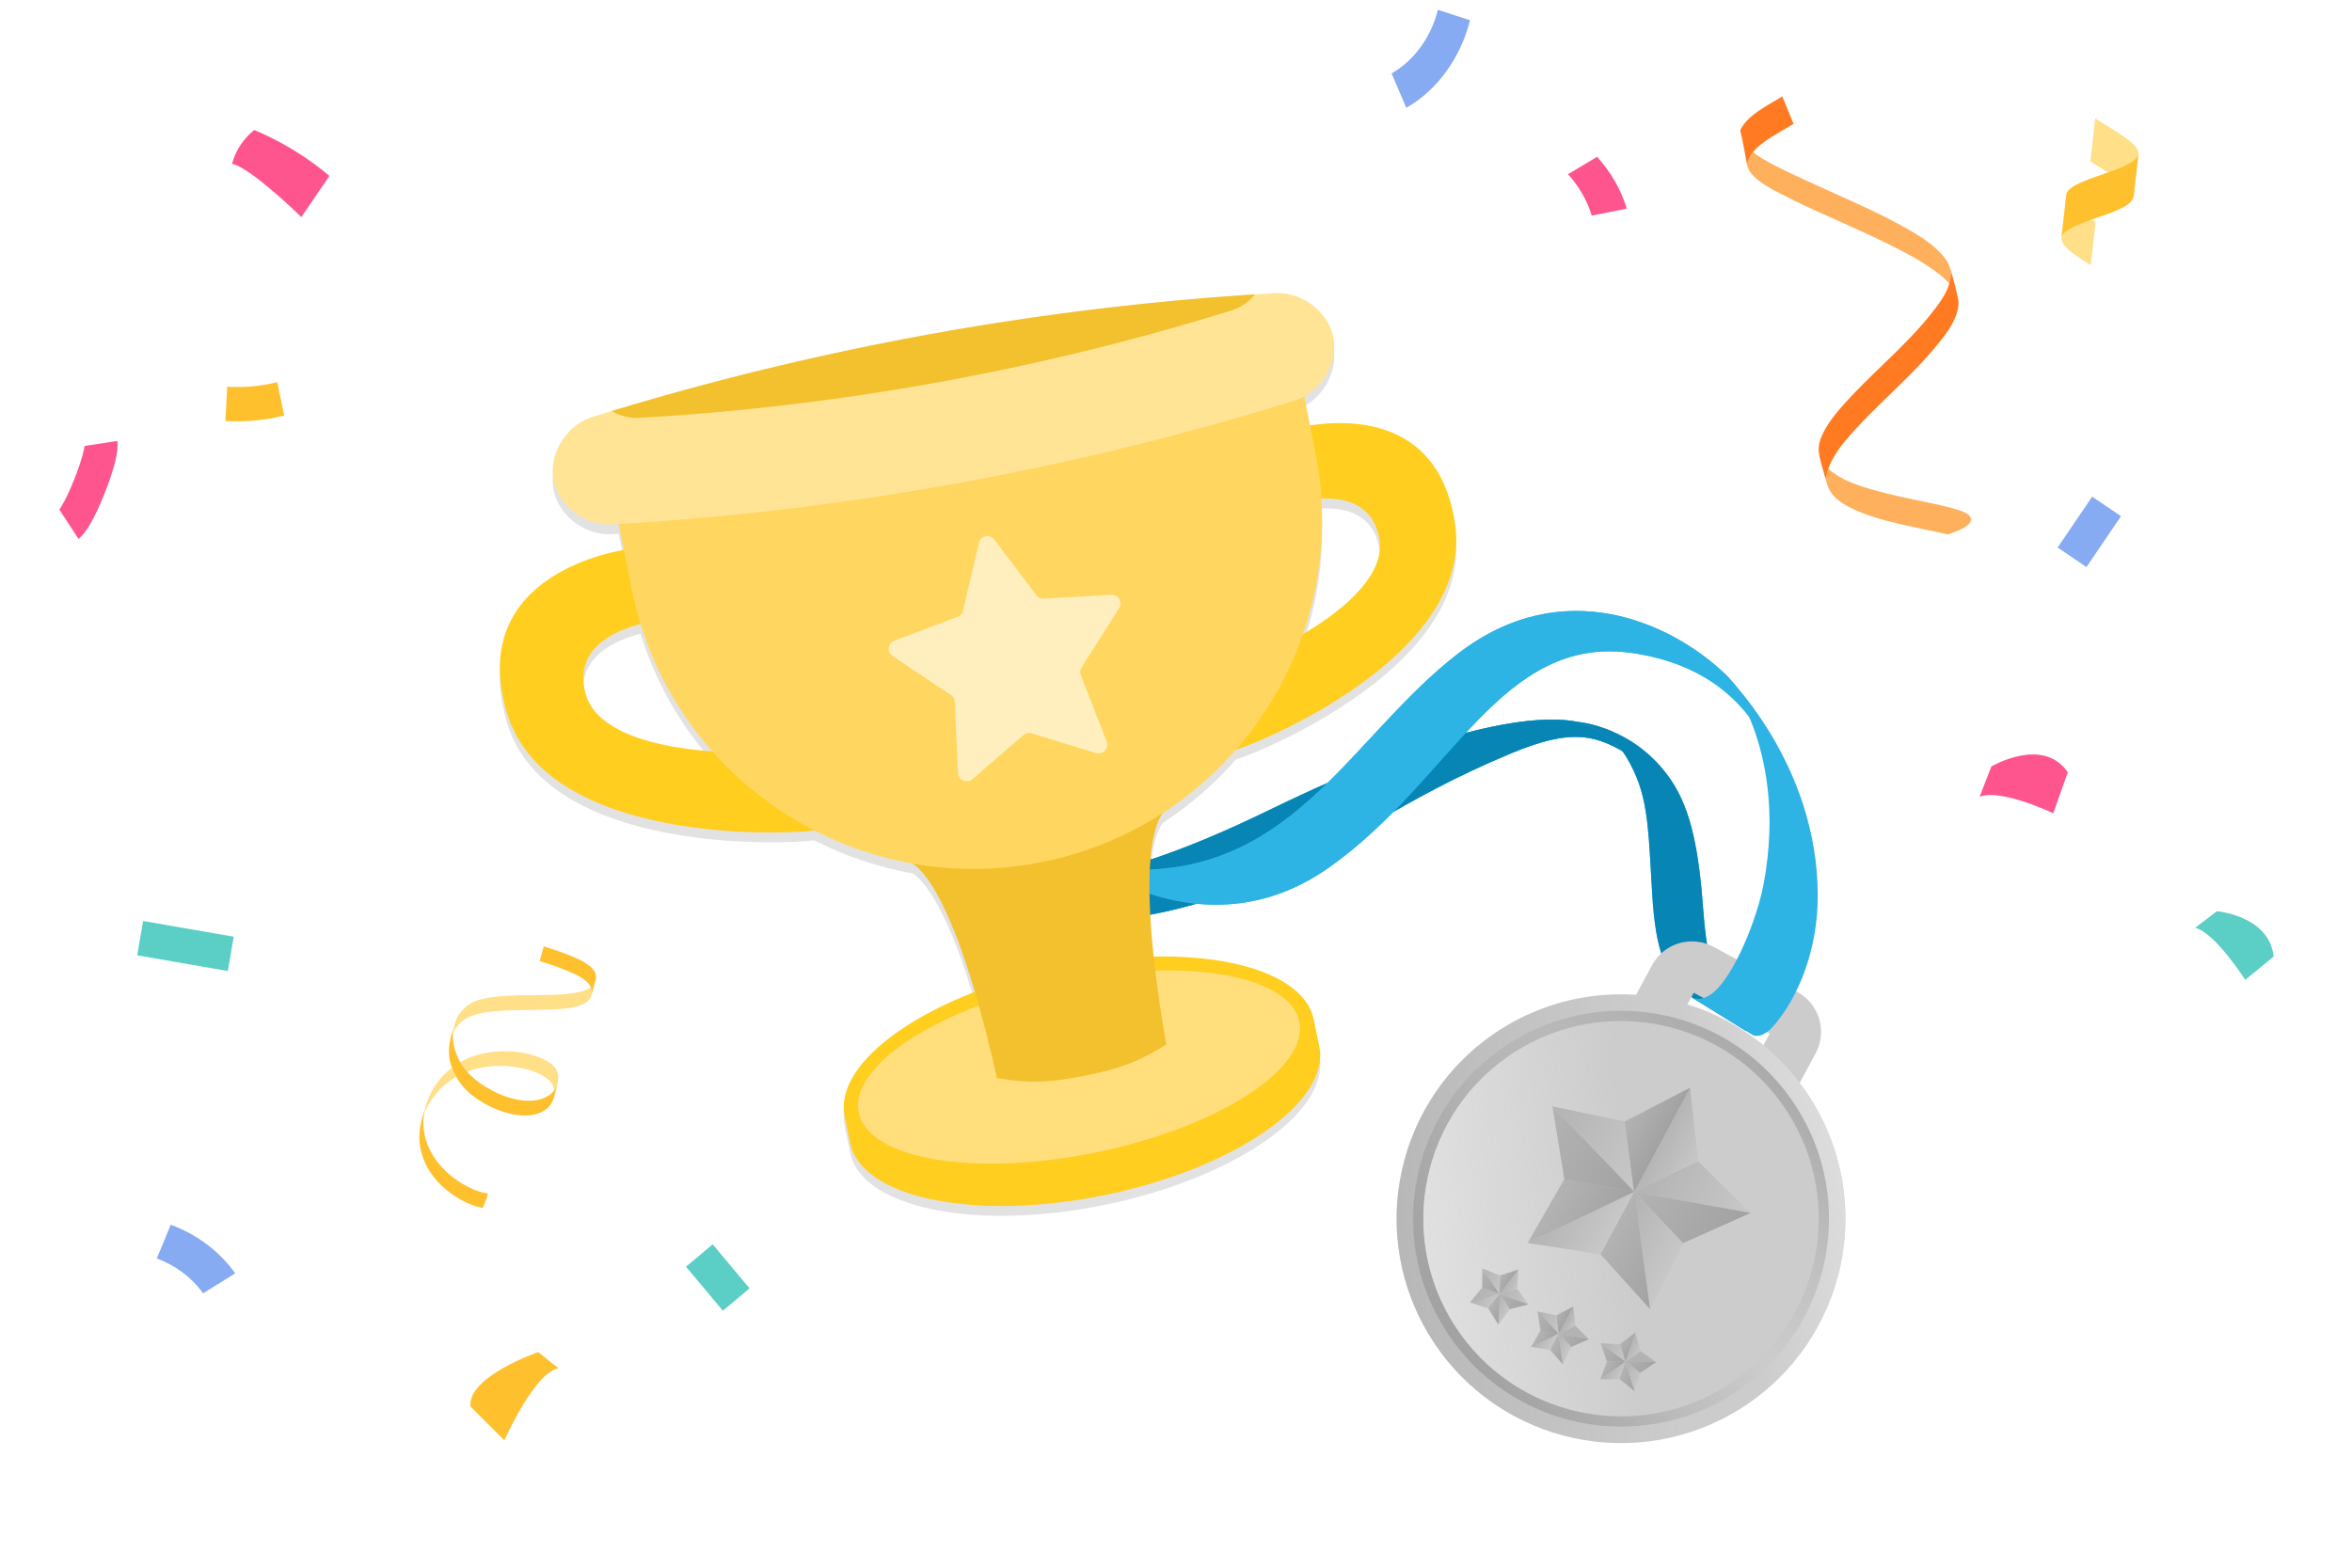 <svg width="240" height="160" viewBox="0 0 240 160" fill="none" xmlns="http://www.w3.org/2000/svg">
    <path d="M99.817 53.119c.802.495-.52-.204-2.927-.955-1.737-.543-2.984-.464-3.997-.283-3.638.652-11.216 6.483-10.125 15.427.75 6.151 5.566 13.935 9.503 17.697 2.67 2.552 5.283 4.014 8.604 5.168 8.217 2.856 6.41 3.135-.994-.672-5.785-2.977-13.97-17.18-11.002-27.248 3.586-12.156 9.48-10.033 10.935-9.133l.003-.001z" fill="#2EB3E5"/>
    <path d="M99.817 53.119c.802.495-.52-.204-2.927-.955-1.737-.543-2.984-.464-3.997-.283-3.638.652-11.216 6.483-10.125 15.427.75 6.151 5.566 13.935 9.503 17.697 2.67 2.552 5.283 4.014 8.604 5.168 8.217 2.856 6.41 3.135-.994-.672-5.785-2.977-13.97-17.18-11.002-27.248 3.586-12.156 9.48-10.033 10.935-9.133l.003-.001z" fill="#2EB3E5"/>
    <path d="M161.005 73.682c-4.742-.985-14.935.916-31.236 8.872-18.746 9.151-24.808 7.582-31.127 5.923-3.539-.929-6.365-3.475-6.365-3.475s5.988 5.175 9.229 6.64c3.242 1.465 10.298 5.201 27.721-1.915 8.146-3.327 13.488-8.067 24.964-12.841 6.098-2.54 8.768-2.07 12.633.599 2.136 1.475 2.095.94-.227-1.208-1.741-1.613-4.528-2.377-5.59-2.6l-.002.005z" fill="#2EB3E5"/>
    <path d="M161.005 73.682c-4.742-.985-14.935.916-31.236 8.872-18.746 9.151-24.808 7.582-31.127 5.923-3.539-.929-6.365-3.475-6.365-3.475s5.988 5.175 9.229 6.64c3.242 1.465 10.298 5.201 27.721-1.915 8.146-3.327 13.488-8.067 24.964-12.841 6.098-2.54 8.768-2.07 12.633.599 2.136 1.475 2.095.94-.227-1.208-1.741-1.613-4.528-2.377-5.59-2.6l-.002.005z" fill="#2EB3E5"/>
    <path d="M161.005 73.682c-4.742-.985-14.935.916-31.236 8.872-18.746 9.151-24.808 7.582-31.127 5.923-3.539-.929-6.365-3.475-6.365-3.475s5.988 5.175 9.229 6.64c3.242 1.465 10.298 5.201 27.721-1.915 8.146-3.327 13.488-8.067 24.964-12.841 6.098-2.54 8.768-2.07 12.633.599 2.136 1.475 2.095.94-.227-1.208-1.741-1.613-4.528-2.377-5.59-2.6l-.002.005z" fill="#0785B5"/>
    <path d="m172.663 101.814 5.432 3.36s.404-.045.022-.453c-2.287-2.421-3.782-4.633-4.301-11.685-.439-5.96-1.16-10.319-3.367-13.516-3.737-5.418-9.442-5.842-9.442-5.842s3.421.987 4.978 3.633c2.17 3.683 2.178 6.554 2.596 13.753.38 6.563 1.477 8.193 3.62 10.326.23.227.465.422.465.422l-.003.002z" fill="#2EB3E5"/>
    <path d="m172.663 101.814 5.432 3.36s.404-.045.022-.453c-2.287-2.421-3.782-4.633-4.301-11.685-.439-5.96-1.16-10.319-3.367-13.516-3.737-5.418-9.442-5.842-9.442-5.842s3.421.987 4.978 3.633c2.17 3.683 2.178 6.554 2.596 13.753.38 6.563 1.477 8.193 3.62 10.326.23.227.465.422.465.422l-.003.002z" fill="#0785B5"/>
    <path d="M115.281 89.66s-4.153-1.267-8.472-4.604c-8.602-6.644-1.1-20.5-4.386-27.432-3.313-6.99-9.606-5.732-9.606-5.732s5.595-1.142 9.972 2.052c2.375 1.732 6.479 5.319 6.162 13.48-.286 7.353-2.939 15.412 6.352 21.777 2.921 2-.023.457-.023.457l.001.003z" fill="#2EB3E5"/>
    <path d="m166.923 106.934 3.889-7.221a2.088 2.088 0 0 1 2.82-.846l8.556 4.609a2.088 2.088 0 0 1 .846 2.819l-3.89 7.221" stroke="#CCC" stroke-width="5.079" stroke-miterlimit="10"/>
    <path d="M177.843 143.615c10.622-6.865 13.668-21.041 6.803-31.664-6.865-10.622-21.042-13.668-31.664-6.802-10.623 6.865-13.668 21.041-6.803 31.663 6.865 10.623 21.041 13.669 31.664 6.803z" fill="#CCC"/>
    <path d="M177.843 143.615c10.622-6.865 13.668-21.041 6.803-31.664-6.865-10.622-21.042-13.668-31.664-6.802-10.623 6.865-13.668 21.041-6.803 31.663 6.865 10.623 21.041 13.669 31.664 6.803z" fill="url(#xvnx85zyda)"/>
    <path d="M177.843 143.615c10.622-6.865 13.668-21.041 6.803-31.664-6.865-10.622-21.042-13.668-31.664-6.802-10.623 6.865-13.668 21.041-6.803 31.663 6.865 10.623 21.041 13.669 31.664 6.803z" fill="url(#nxh8ldm3ab)"/>
    <path d="M176.929 142.202c9.842-6.361 12.664-19.495 6.304-29.337-6.361-9.842-19.496-12.664-29.338-6.303-9.842 6.36-12.664 19.495-6.303 29.337 6.361 9.842 19.496 12.664 29.337 6.303z" fill="url(#lzqc6llvbc)"/>
    <path d="M176.929 142.202c9.842-6.361 12.664-19.495 6.304-29.337-6.361-9.842-19.496-12.664-29.338-6.303-9.842 6.36-12.664 19.495-6.303 29.337 6.361 9.842 19.496 12.664 29.337 6.303z" fill="url(#o3oaih3vpd)"/>
    <path d="M176.362 141.324c9.356-6.048 12.039-18.535 5.992-27.891-6.047-9.357-18.534-12.04-27.891-5.993-9.356 6.047-12.039 18.535-5.992 27.891 6.047 9.357 18.534 12.04 27.891 5.993z" fill="#CCC"/>
    <path d="M176.362 141.324c9.356-6.048 12.039-18.535 5.992-27.891-6.047-9.357-18.534-12.04-27.891-5.993-9.356 6.047-12.039 18.535-5.992 27.891 6.047 9.357 18.534 12.04 27.891 5.993z" fill="url(#fvnaukl5ye)"/>
    <path d="m165.299 137.188 1.559-1.176-1.003 2.96-.556-1.784zM167.394 137.893l-.536-1.881-1.003 2.96 1.539-1.079zM163.979 138.957l-.633-1.852 2.509 1.867-1.876-.015z" fill="#B3B3B3"/>
    <path d="m165.299 137.188-1.953-.083 2.509 1.867-.556-1.784zM165.258 140.753l-1.957.029 2.554-1.81-.597 1.781z" fill="#B3B3B3"/>
    <path d="m163.979 138.957-.678 1.825 2.554-1.81-1.876-.015zM167.358 140.101l-.573 1.858-.93-2.987 1.503 1.129z" fill="#B3B3B3"/>
    <path d="m165.258 140.753 1.527 1.206-.93-2.987-.597 1.781zM167.394 137.893l1.597 1.119-3.136-.04 1.539-1.079zM167.358 140.101l1.633-1.089-3.136-.04 1.503 1.129z" fill="#B3B3B3"/>
    <path d="m165.299 137.188 1.559-1.176-1.003 2.96-.556-1.784z" fill="url(#5mj98oqdrf)"/>
    <path d="m163.979 138.957-.633-1.852 2.509 1.867-1.876-.015z" fill="url(#quw0wr0bdg)"/>
    <path d="m163.979 138.957-.678 1.825 2.554-1.81-1.876-.015z" fill="url(#h3k05uak5h)"/>
    <path d="m165.258 140.753 1.527 1.206-.93-2.987-.597 1.781z" fill="url(#mktuteopmi)"/>
    <path d="m167.358 140.101 1.633-1.089-3.136-.04 1.503 1.129z" fill="url(#e1388zxd2j)"/>
    <path d="m167.394 137.893-.536-1.881-1.003 2.96 1.539-1.079z" fill="url(#valxmbj7ak)"/>
    <path d="m165.299 137.188-1.953-.083 2.509 1.867-.556-1.784z" fill="url(#nn5ldhnk4l)"/>
    <path d="m165.258 140.753-1.957.029 2.554-1.81-.597 1.781z" fill="url(#pwrc02phim)"/>
    <path d="m167.358 140.101-.573 1.858-.93-2.987 1.503 1.129z" fill="url(#c4va1dz25n)"/>
    <path d="m160.742 135.3-.205-1.943-1.49 2.753 1.695-.81z" fill="#B3B3B3"/>
    <path d="m158.793 134.248 1.744-.891-1.49 2.753-.254-1.862z" fill="#B3B3B3"/>
    <path d="m160.349 137.462 1.773-.793-3.075-.559 1.302 1.352z" fill="#B3B3B3"/>
    <path d="m160.742 135.3 1.381 1.369-3.076-.559 1.695-.81zM158.162 137.758l1.301 1.454-.416-3.102-.885 1.648z" fill="#B3B3B3"/>
    <path d="m160.349 137.462-.886 1.75-.416-3.102 1.302 1.352zM157.199 135.774l-.966 1.692 2.814-1.356-1.848-.336zM158.162 137.758l-1.929-.292 2.814-1.356-.885 1.648zM158.793 134.248l-1.905-.399 2.159 2.261-.254-1.862zM157.199 135.774l-.311-1.925 2.159 2.261-1.848-.336z" fill="#B3B3B3"/>
    <path d="m158.793 134.248 1.744-.891-1.49 2.753-.254-1.862z" fill="url(#eykocozbuo)"/>
    <path d="m160.349 137.462 1.774-.793-3.076-.559 1.302 1.352z" fill="url(#jr5unwuqzp)"/>
    <path d="m158.162 137.758 1.301 1.454-.416-3.102-.885 1.648z" fill="url(#mbmyzte90q)"/>
    <path d="m157.199 135.774-.966 1.692 2.814-1.356-1.848-.336z" fill="url(#sjo5y0y3pr)"/>
    <path d="m157.199 135.774-.311-1.925 2.159 2.261-1.848-.336z" fill="url(#65vu18dars)"/>
    <path d="m160.742 135.3-.205-1.943-1.49 2.753 1.695-.81z" fill="url(#vqayqmcbdt)"/>
    <path d="m160.349 137.462-.886 1.75-.416-3.102 1.302 1.352z" fill="url(#lre5kk908u)"/>
    <path d="m158.162 137.758-1.929-.292 2.814-1.356-.885 1.648z" fill="url(#du5qzsdcgv)"/>
    <path d="m158.793 134.248-1.905-.399 2.159 2.261-.254-1.862z" fill="url(#0tsajbm6yw)"/>
    <path d="m154.812 131.535.112-1.947-1.919 2.467 1.807-.52z" fill="#B3B3B3"/>
    <path d="m153.071 130.181 1.853-.593-1.919 2.467.066-1.874zM154.06 133.609l1.883-.494-2.938-1.06 1.055 1.554z" fill="#B3B3B3"/>
    <path d="m154.812 131.535 1.131 1.58-2.938-1.06 1.807-.52zM151.851 133.533l1.045 1.644.109-3.122-1.154 1.478zM154.06 133.609l-1.164 1.568.109-3.122 1.055 1.554zM151.245 131.412l-1.244 1.509 3.004-.866-1.76-.643zM151.851 133.533l-1.85-.612 3.004-.866-1.154 1.478z" fill="#B3B3B3"/>
    <path d="m153.071 130.181-1.816-.717 1.75 2.591.066-1.874z" fill="#B3B3B3"/>
    <path d="m151.245 131.412.01-1.948 1.75 2.591-1.76-.643z" fill="#B3B3B3"/>
    <path d="m153.071 130.181 1.853-.593-1.919 2.467.066-1.874z" fill="url(#deeisc39ax)"/>
    <path d="m154.06 133.609 1.883-.494-2.938-1.06 1.055 1.554z" fill="url(#k1ojguznky)"/>
    <path d="m151.851 133.533 1.045 1.644.109-3.122-1.154 1.478z" fill="url(#8rkr2o6lhz)"/>
    <path d="m151.245 131.412-1.244 1.509 3.004-.866-1.76-.643z" fill="url(#bc883ehktA)"/>
    <path d="m151.245 131.412.01-1.948 1.75 2.591-1.76-.643z" fill="url(#f361d95j7B)"/>
    <path d="m154.812 131.535.112-1.947-1.919 2.467 1.807-.52z" fill="url(#fehkktrrgC)"/>
    <path d="m154.06 133.609-1.164 1.568.109-3.122 1.055 1.554z" fill="url(#ll6ok43wlD)"/>
    <path d="m151.851 133.533-1.85-.612 3.004-.866-1.154 1.478z" fill="url(#yqux7v5f6E)"/>
    <path d="m154.812 131.535 1.131 1.58-2.938-1.06 1.807-.52z" fill="url(#bdivgmtrnF)"/>
    <path d="m153.071 130.181-1.816-.717 1.75 2.591.066-1.874z" fill="url(#wrluiyfesG)"/>
    <path d="m151.245 131.412-1.244 1.509 3.004-.866-1.76-.643z" fill="url(#uq4sy01dmH)"/>
    <path d="m173.266 118.502-.804-7.483-5.716 10.615 6.52-3.132z" fill="#CCC"/>
    <path d="m165.775 114.468 6.687-3.449-5.716 10.615-.971-7.166zM171.744 126.866l6.863-3.072-11.861-2.16 4.998 5.232z" fill="#B3B3B3"/>
    <path d="m173.266 118.502 5.341 5.292-11.861-2.16 6.52-3.132zM163.314 128.003l5.045 5.581-1.613-11.95-3.432 6.369zM171.744 126.866l-3.385 6.718-1.613-11.95 4.998 5.232z" fill="#B3B3B3"/>
    <path d="m171.744 126.866-3.385 6.718-1.613-11.95 4.998 5.232z" fill="url(#vv23uo7h7I)"/>
    <path d="m159.629 120.339-3.749 6.523 10.866-5.228-7.117-1.295z" fill="#B3B3B3"/>
    <path d="m163.314 128.003-7.434-1.141 10.866-5.228-3.432 6.369zM173.266 118.502l-.804-7.483-5.716 10.615 6.52-3.132z" fill="#B3B3B3"/>
    <path d="m173.266 118.502-.804-7.483-5.716 10.615 6.52-3.132z" fill="url(#pyd2oohxwJ)"/>
    <path d="m163.314 128.003-7.434-1.141 10.866-5.228-3.432 6.369z" fill="url(#shzou0kgiK)"/>
    <path d="m165.775 114.468-7.36-1.55 8.331 8.716-.971-7.166z" fill="#B3B3B3"/>
    <path d="m173.266 118.502 5.341 5.292-11.861-2.16 6.52-3.132z" fill="url(#s5llcpgfuL)"/>
    <path d="m165.775 114.468-7.36-1.55 8.331 8.716-.971-7.166z" fill="url(#3dxb1iqjwM)"/>
    <path d="m159.629 120.339-1.214-7.421 8.331 8.716-7.117-1.295z" fill="#B3B3B3"/>
    <path d="m165.775 114.468 6.687-3.449-5.716 10.615-.971-7.166z" fill="url(#1xewu5uyyN)"/>
    <path d="m171.744 126.866 6.863-3.072-11.861-2.16 4.998 5.232z" fill="url(#s73gyuk85O)"/>
    <path d="m163.314 128.003 5.045 5.581-1.613-11.95-3.432 6.369z" fill="url(#343hf48igP)"/>
    <path d="m159.629 120.339-3.749 6.523 10.866-5.228-7.117-1.295z" fill="url(#8nek5zdb1Q)"/>
    <path d="m159.629 120.339-1.214-7.421 8.331 8.716-7.117-1.295z" fill="url(#qshojgnfxR)"/>
    <path d="M115.281 89.66s-4.153-1.267-8.472-4.604c-8.602-6.644-1.1-20.5-4.386-27.432-3.313-6.99-9.606-5.732-9.606-5.732s5.595-1.142 9.972 2.052c2.375 1.732 6.479 5.319 6.162 13.48-.286 7.353-2.939 15.412 6.352 21.777 2.921 2-.023.457-.023.457l.001.003z" fill="#2EB3E5"/>
    <path d="M181.97 82.22s-1.39-9.175-6.126-13.607c-5.334-4.992-16.324-10.199-27.087-1.886-10.766 8.314-16.556 22.133-32.744 22.048-4.856-.024-9.2-3.717-9.2-3.717s5.043 4.102 9.065 5.653c5.758 2.225 12.808 2.738 19.797-2.217 12.519-8.873 17.492-23.812 30.921-21.84 14.861 2.182 15.378 15.568 15.378 15.568l-.004-.001z" fill="#2EB3E5"/>
    <path d="M181.97 82.22s-1.39-9.175-6.126-13.607c-5.334-4.992-16.324-10.199-27.087-1.886-10.766 8.314-16.556 22.133-32.744 22.048-4.856-.024-9.2-3.717-9.2-3.717s5.043 4.102 9.065 5.653c5.758 2.225 12.808 2.738 19.797-2.217 12.519-8.873 17.492-23.812 30.921-21.84 14.861 2.182 15.378 15.568 15.378 15.568l-.004-.001z" fill="#2EB3E5"/>
    <path d="m172.663 101.814 6.222 3.847s.88.424 2.066-.929c2.515-2.876 4.515-7.698 4.534-13.22.053-13.74-9.642-22.902-9.642-22.902s6.671 7.512 4.152 21.426c-.693 3.822-3.021 9.387-5.06 11.172-1.324 1.158-2.272.606-2.272.606z" fill="#2EB3E5"/>
    <g opacity=".15" filter="url(#lg5734iviS)">
        <path d="M134.056 105.051c-1.166-5.655-12.827-8.03-26.047-5.302-13.22 2.727-22.988 9.521-21.822 15.176l.564 2.731c1.166 5.654 12.827 8.028 26.045 5.302 13.218-2.727 22.99-9.522 21.823-15.176l-.563-2.731z" fill="#3F3F3F"/>
        <path d="M132.588 105.265c.991 4.806-8.272 10.78-20.688 13.341-12.416 2.561-23.288.741-24.28-4.066-.991-4.806 8.272-10.78 20.688-13.341 12.416-2.56 23.287-.74 24.278 4.066h.002zM148.463 54.379c2.148 14.138-22.33 23.45-22.911 23.273-.58-.177 3.379-9.819 3.379-9.819s12.816-5.57 11.824-11.784c-.993-6.214-8.949-3.637-8.949-3.637l-.448-7.49s14.957-4.681 17.105 9.457zM63.763 57.116S47.478 59.3 51.707 73.682c4.229 14.38 31.607 12.373 32.08 11.946.474-.425-7.563-7.828-7.563-7.828s-14.642.393-16.455-5.95c-1.812-6.342 6.887-7.422 6.887-7.422l-2.894-7.312z" fill="#3F3F3F"/>
        <path d="m92.455 88.876 9.867-3.446-.178-.893 3.261-.183 3.083-1.078.178.893 10.435-.589s-4.004 1.393-.102 24.024c-2.45 1.47-3.952 2.314-8.339 3.186-4.387.872-6.097.666-8.924.245-5.05-22.4-9.281-22.159-9.281-22.159z" fill="#3F3F3F"/>
        <path d="m132.771 39.87 1.45 7.296c3.83 19.27-8.687 37.998-27.958 41.828-19.27 3.83-37.998-8.687-41.828-27.958l-1.45-7.296 69.786-13.87z" fill="#3F3F3F"/>
        <g filter="url(#864bqui8hT)">
            <path d="M105.268 74.957a.887.887 0 0 0-.84.177l-5.205 4.504a.886.886 0 0 1-1.465-.629l-.34-7.27a.887.887 0 0 0-.392-.697l-5.953-3.975a.886.886 0 0 1 .18-1.567l6.463-2.429a.886.886 0 0 0 .55-.627l1.626-6.925a.886.886 0 0 1 1.57-.332l4.288 5.675a.888.888 0 0 0 .758.35l6.893-.393a.886.886 0 0 1 .799 1.36l-3.835 6.044a.885.885 0 0 0-.078.796l2.631 6.784a.886.886 0 0 1-1.086 1.168l-6.564-2.014z" fill="#3F3F3F"/>
        </g>
        <path d="M136.073 35.502c.47 2.593-1.259 5.465-3.879 6.351a290.817 290.817 0 0 1-69.857 12.672c-2.764.09-5.392-1.99-5.862-4.584-.471-2.595 1.259-5.466 3.878-6.352a290.827 290.827 0 0 1 69.858-12.672c2.765-.09 5.391 1.991 5.862 4.585z" fill="#3F3F3F"/>
        <path d="M125.788 32.646a5.022 5.022 0 0 0 2.264-1.599A290.859 290.859 0 0 0 62.42 42.953a5.019 5.019 0 0 0 2.681.701 252.655 252.655 0 0 0 60.689-11.009h-.002z" fill="#3F3F3F"/>
    </g>
    <path d="M134.056 104.051c-1.166-5.655-12.827-8.03-26.047-5.302-13.22 2.727-22.988 9.521-21.822 15.176l.564 2.731c1.166 5.654 12.827 8.028 26.045 5.302 13.218-2.727 22.99-9.522 21.823-15.176l-.563-2.731z" fill="#FFCE1F"/>
    <path d="M132.588 104.265c.991 4.806-8.272 10.78-20.688 13.341-12.416 2.561-23.288.741-24.28-4.066-.991-4.806 8.272-10.78 20.688-13.341 12.416-2.56 23.287-.74 24.278 4.066h.002z" fill="#FFDE7B"/>
    <path d="M148.463 53.379c2.148 14.138-22.33 23.45-22.911 23.273-.58-.177 3.379-9.819 3.379-9.819s12.816-5.57 11.824-11.784c-.993-6.214-8.949-3.637-8.949-3.637l-.448-7.49s14.957-4.681 17.105 9.457zM63.763 56.116S47.478 58.3 51.707 72.682c4.229 14.38 31.607 12.373 32.08 11.946.474-.425-7.563-7.828-7.563-7.828s-14.642.393-16.455-5.95c-1.812-6.342 6.887-7.422 6.887-7.422l-2.894-7.312z" fill="#FFCE1F"/>
    <path d="m92.455 87.876 9.867-3.446-.178-.893 3.261-.183 3.083-1.078.178.893 10.435-.589s-4.004 1.393-.102 24.024c-2.45 1.47-3.952 2.314-8.339 3.186-4.387.872-6.097.666-8.924.245-5.05-22.4-9.281-22.159-9.281-22.159z" fill="#F3C12D"/>
    <path d="m132.771 38.87 1.45 7.296c3.83 19.27-8.687 37.998-27.958 41.828-19.27 3.83-37.998-8.687-41.828-27.958l-1.45-7.296 69.786-13.87z" fill="#FFD760"/>
    <g filter="url(#w6f3qzlk0U)">
        <path d="M105.268 73.957a.887.887 0 0 0-.84.177l-5.205 4.504a.886.886 0 0 1-1.465-.629l-.34-7.27a.887.887 0 0 0-.392-.697l-5.953-3.975a.886.886 0 0 1 .18-1.567l6.463-2.429a.886.886 0 0 0 .55-.627l1.626-6.925a.886.886 0 0 1 1.57-.332l4.288 5.675a.888.888 0 0 0 .758.35l6.893-.393a.886.886 0 0 1 .799 1.36l-3.835 6.044a.885.885 0 0 0-.078.796l2.631 6.784a.886.886 0 0 1-1.086 1.168l-6.564-2.014z" fill="#FFEFBE"/>
    </g>
    <path d="M136.073 34.502c.47 2.593-1.259 5.465-3.879 6.351a290.817 290.817 0 0 1-69.857 12.672c-2.764.09-5.392-1.99-5.862-4.584-.471-2.595 1.259-5.466 3.878-6.352a290.832 290.832 0 0 1 69.858-12.672c2.765-.09 5.391 1.991 5.862 4.585z" fill="#FFE496"/>
    <path d="M125.788 31.646a5.022 5.022 0 0 0 2.264-1.599A290.859 290.859 0 0 0 62.42 41.953a5.019 5.019 0 0 0 2.681.701 252.655 252.655 0 0 0 60.689-11.009h-.002z" fill="#F3C12D"/>
    <path d="M211.124 25.523c.56.49 1.306.965 2.108 1.46.036.03.077.046.113.075l.496-4.397s-.077-.045-.113-.075c-.787-.49-1.548-.97-2.108-1.46-.506-.446-.811-.902-.765-1.31l-.497 4.399c-.046.407.26.862.766 1.308zM213.31 16.469c.325.219.674.439 1.032.655.801.496 1.608.978 2.251 1.476.603.46 1.039.925 1.136 1.348l.487-4.393c-.092-.437-.533-.889-1.136-1.348-.653-.494-1.45-.98-2.251-1.477a24.327 24.327 0 0 1-1.032-.655l-.497 4.398.01-.004z" fill="#FFDF87"/>
    <path d="M218.212 15.648c-.046.408-.448.78-1.044 1.103-.648.358-1.494.655-2.373.956-.897.31-1.78.6-2.526.945-.683.305-1.216.667-1.401 1.068-.075.648-.421 3.75-.496 4.398.185-.401.722-.754 1.401-1.069.74-.33 1.628-.635 2.526-.944.888-.305 1.734-.603 2.372-.956.596-.323.999-.696 1.045-1.103.075-.648.421-3.75.496-4.398z" fill="#FFC02E"/>
    <path d="M186.386 49.24c.075.26.176.517.302.77.64 1.16 2.047 1.811 3.223 2.29 1.598.637 3.279 1.044 4.967 1.411 1.303.28 2.602.535 3.908.84.036-.018.097-.04.134-.058.512-.201 2.329-.754 2.2-1.574a.955.955 0 0 0-.23-.354c-.368-.321-.931-.474-1.389-.615-.754-.229-1.512-.393-2.269-.556-1.902-.414-3.821-.775-5.712-1.294-1.648-.45-3.427-.998-4.768-2.097-.072-.054-.13-.098-.191-.166-.149.407-.243.833-.182 1.263.01.075.018.126.01.166l-.003-.026zM178.29 16.658l-.001.271c-.157-.931 0 0 0 0 .115.358.284.643.436.802.861.987 2.191 1.65 3.356 2.232 1.753.912 3.553 1.702 5.342 2.506 1.94.873 3.881 1.745 5.781 2.701 1.623.815 3.242 1.694 4.663 2.808a7.71 7.71 0 0 1 1.052.973c.069-.242.123-.495.138-.754.004-.155.022-.3.001-.451 0-.09-.022-.152-.014-.192-.025-.086-.047-.148-.072-.234-.165-.531-.504-1.012-.897-1.42-1.084-1.2-2.57-2.047-3.969-2.829-1.817-1.006-3.707-1.886-5.594-2.74-1.886-.855-3.783-1.696-5.648-2.58-1.381-.655-2.777-1.32-4.013-2.229-.13.173-.25.332-.351.527a1.74 1.74 0 0 0-.21.61z" fill="#FFB05C"/>
    <path d="m186.238 48.656.162.595c.011-.014 0-.09-.011-.166-.061-.43.034-.855.183-1.263l.141-.367c.641-1.483 1.802-2.755 2.886-3.926 2.741-2.952 5.881-5.535 8.373-8.697.842-1.06 1.768-2.35 1.868-3.743a2.486 2.486 0 0 0-.068-.75c-.007-.051-.014-.102-.032-.138a38.882 38.882 0 0 0-.7-2.672c-.007.04 0 .09.014.191.022.152.018.307 0 .452-.015.26-.07.512-.139.754-.319 1.114-1.114 2.142-1.791 3.01-2.491 3.162-5.657 5.748-8.397 8.7-1.085 1.171-2.209 2.426-2.84 3.894-.224.508-.351 1.067-.287 1.613l.053.379c.14.715.381 1.415.556 2.112l.029.022zM181.852 9.854l-1.214.712c-1.055.652-2.316 1.397-2.945 2.504a.751.751 0 0 0-.116.274c.082.31.183.748.294 1.35.122.589.25 1.318.422 2.26a.618.618 0 0 1 .001-.27 1.74 1.74 0 0 1 .21-.61c.09-.18.221-.353.351-.526.669-.83 1.727-1.456 2.594-1.978.51-.316 1.033-.622 1.572-.918l-1.14-2.777-.029-.021z" fill="#FF7A21"/>
    <path d="M25.952 13.271a29.818 29.818 0 0 1 7.66 4.682l-2.864 4.206s-5.158-5.07-7.068-5.433c.58-2.252 2.272-3.455 2.272-3.455z" fill="#FF558E"/>
    <path d="M226.216 93s5.371.464 5.784 4.639L229.108 100s-3.081-4.806-5.108-5.312L226.216 93z" fill="#5BCEC5"/>
    <path d="M54.926 138s-7.259 2.488-6.914 5.552l3.45 3.448s3.118-7.023 5.538-7.342L54.926 138z" fill="#FFC02E"/>
    <path d="m8.011 55-1.947-2.977c-.042.031-.063.054-.064.054.183-.194.814-1.232 1.593-3.197.78-1.966 1.04-3.176 1.044-3.454 0 0 0 .033.007.087L11.976 45c.134 1.032-.299 2.821-1.291 5.323-.992 2.5-1.893 4.073-2.675 4.677h.001zM162.418 22c-.448-1.51-1.285-2.97-2.418-4.22l2.965-1.78c1.423 1.57 2.471 3.4 3.035 5.296l-3.58.704h-.002z" fill="#FF558E"/>
    <path d="M14.606 94 14 97.501l9.245 1.6.606-3.5L14.606 94zM72.724 127 70 129.282l3.763 4.491 2.723-2.282L72.723 127z" fill="#5BCEC5"/>
    <path d="m213.487 50.688-3.523 5.193 2.94 1.995 3.523-5.192-2.94-1.995z" fill="#86ABF3"/>
    <path d="M24.227 43c-.409 0-.818-.013-1.227-.039l.181-3.495c1.716.107 3.435-.05 5.111-.466L29 42.413a19.83 19.83 0 0 1-4.774.586l.001.001z" fill="#FFC02E"/>
    <path d="M20.721 131.998c-1.133-1.6-2.81-2.864-4.721-3.558l1.421-3.44c2.662.967 5 2.728 6.579 4.959L20.721 132v-.002zM143.497 11 142 7.491c2.269-1.276 4.036-3.702 4.725-6.491L150 2.067c-.949 3.838-3.38 7.177-6.503 8.933z" fill="#86ABF3"/>
    <path d="M203.202 78.23s5.26-3.126 7.798.59L209.513 83s-5.357-2.547-7.513-1.683l1.202-3.087z" fill="#FF558E"/>
    <path d="M49.797 121.815s-.04-.006-.058-.006c-1.232-.207-2.413-.837-3.408-1.566a7.722 7.722 0 0 1-.708-.587 9.545 9.545 0 0 1-.873-.932c-1.039-1.293-1.664-2.881-1.528-4.59.01-.17.032-.338.06-.509.025-.142.05-.284.083-.43.017-.055.025-.143.029-.154-.107.37-.22.743-.323 1.119a7.927 7.927 0 0 0-.247 1.262c-.147 1.466.245 2.874.995 4.074a7.884 7.884 0 0 0 1.908 2.08c.996.765 2.175 1.442 3.426 1.685.04.006.073.016.113.023.187-.495.42-.969.535-1.48l-.004.011z" fill="#FFC02E"/>
    <path d="M43.39 113.053c.177-.6.398-1.168.696-1.713a7.54 7.54 0 0 1 2.028-2.367c.117.323.263.631.435.935a7.398 7.398 0 0 0-2.13 1.815 8.345 8.345 0 0 0-1.027 1.66 4.915 4.915 0 0 0-.106.249c.025-.142.05-.284.083-.43.017-.055.025-.142.029-.153l-.008.004zM46.423 104.396c.31-.919.993-1.724 1.882-2.124.757-.339 1.6-.466 2.417-.553 1.994-.208 4.01-.115 6.014-.2.834-.04 1.685-.098 2.5-.312.363-.093.755-.237 1.065-.467.038.072.058.144.081.223a.744.744 0 0 1 .024.199v.174c-.002.029-.005.059-.011.099-.013.08-.036.157-.056.222a.582.582 0 0 1-.041.096c-.007.022-.025.04-.031.062-.256.486-.827.726-1.327.873-.792.238-1.636.293-2.451.332-1 .055-2.002.056-3.007.068-1.004.011-2.005.03-3.011.125-.833.076-1.686.2-2.465.514-.78.314-1.391.925-1.771 1.661a3.149 3.149 0 0 1 .09-.572c.036-.139.066-.274.113-.409l-.015-.011zM56.81 110.882s-.035.073-.06.114c-.04.077-.086.147-.132.217-.028.034-.052.074-.073.104a2.057 2.057 0 0 0-.091-.43c-.17-.525-.705-.892-1.162-1.145-.707-.395-1.511-.628-2.317-.778-1.757-.331-3.627-.218-5.3.417a6.422 6.422 0 0 1-.708-.983c1.644-.931 3.61-1.226 5.48-1.064.876.075 1.759.267 2.584.59.59.227 1.204.553 1.61 1.054.408.508.37 1.144.233 1.75-.006.022-.02.047-.03.08-.014.026-.02.048-.03.081l-.005-.007z" fill="#FFDF87"/>
    <path d="M46.31 104.805c-.019.084-.031.164-.051.248-.015.109-.03.219-.039.324-.003.029-.002.065-.005.095a4.7 4.7 0 0 0 .046.931c.093.621.3 1.218.587 1.773l.119.222c.201.361.438.685.707.983.595.685 1.339 1.235 2.145 1.697 1.183.684 2.52 1.193 3.897 1.259.894.038 1.858-.135 2.55-.734.1-.09.187-.183.272-.283a.5.5 0 0 0 .073-.103c.046-.07.091-.141.133-.218.017-.037.041-.077.058-.114.014-.026.02-.048.03-.08.01-.033.025-.059.031-.081-.032.146-.072.296-.108.435-.016.072-.044.142-.06.215-.125.49-.246 1.004-.55 1.415-.232.307-.549.54-.893.705-.924.456-2.032.412-3.013.209-1.445-.296-2.882-1.009-4.041-1.908a6.402 6.402 0 0 1-2.194-3.169c-.27-.885-.223-1.746-.046-2.604.003-.011.003-.029.006-.04.033-.127.146-.519.347-1.177zM60.766 100.079a1.181 1.181 0 0 0-.085-.901c-.29-.526-.853-.86-1.369-1.137-.754-.397-1.563-.692-2.376-.975a67.418 67.418 0 0 0-1.45-.478l-.418 1.491c1.098.353 2.189.709 3.231 1.183.602.267 1.256.58 1.705 1.076.108.117.21.256.279.403.038.072.058.144.081.223a.739.739 0 0 1 .024.199v.174a1.574 1.574 0 0 1-.011.098c-.007.022-.01.051-.017.073l.406-1.429z" fill="#FFC02E"/>
    <defs>
        <linearGradient id="xvnx85zyda" x1="195.836" y1="117.339" x2="175.404" y2="122.067" gradientUnits="userSpaceOnUse">
            <stop stop-color="#E7E7E7"/>
            <stop offset="1" stop-color="#E7E7E7" stop-opacity="0"/>
        </linearGradient>
        <linearGradient id="nxh8ldm3ab" x1="114.405" y1="128.804" x2="169.489" y2="124.026" gradientUnits="userSpaceOnUse">
            <stop stop-color="#A2A2A2"/>
            <stop offset="1" stop-color="#A2A2A2" stop-opacity="0"/>
        </linearGradient>
        <linearGradient id="lzqc6llvbc" x1="183.596" y1="105.968" x2="164.602" y2="125.22" gradientUnits="userSpaceOnUse">
            <stop stop-color="#A2A2A2"/>
            <stop offset="1" stop-color="#A2A2A2" stop-opacity="0"/>
        </linearGradient>
        <linearGradient id="o3oaih3vpd" x1="147.576" y1="136.055" x2="168.881" y2="122.124" gradientUnits="userSpaceOnUse">
            <stop stop-color="#A2A2A2"/>
            <stop offset="1" stop-color="#A2A2A2" stop-opacity="0"/>
        </linearGradient>
        <linearGradient id="fvnaukl5ye" x1="138.452" y1="126.449" x2="166.078" y2="124.331" gradientUnits="userSpaceOnUse">
            <stop stop-color="#E7E7E7"/>
            <stop offset="1" stop-color="#E7E7E7" stop-opacity="0"/>
        </linearGradient>
        <linearGradient id="5mj98oqdrf" x1="166.669" y1="137.602" x2="165.491" y2="136.968" gradientUnits="userSpaceOnUse">
            <stop stop-color="#A2A2A2"/>
            <stop offset="1" stop-color="#A2A2A2" stop-opacity="0"/>
        </linearGradient>
        <linearGradient id="quw0wr0bdg" x1="165.84" y1="139.14" x2="163.116" y2="137.673" gradientUnits="userSpaceOnUse">
            <stop stop-color="#A2A2A2"/>
            <stop offset="1" stop-color="#A2A2A2" stop-opacity="0"/>
        </linearGradient>
        <linearGradient id="h3k05uak5h" x1="165.272" y1="140.195" x2="163.813" y2="139.409" gradientUnits="userSpaceOnUse">
            <stop stop-color="#A2A2A2"/>
            <stop offset="1" stop-color="#A2A2A2" stop-opacity="0"/>
        </linearGradient>
        <linearGradient id="mktuteopmi" x1="167.388" y1="140.983" x2="165.419" y2="139.923" gradientUnits="userSpaceOnUse">
            <stop stop-color="#A2A2A2"/>
            <stop offset="1" stop-color="#A2A2A2" stop-opacity="0"/>
        </linearGradient>
        <linearGradient id="e1388zxd2j" x1="168.657" y1="139.762" x2="166.214" y2="138.446" gradientUnits="userSpaceOnUse">
            <stop stop-color="#A2A2A2"/>
            <stop offset="1" stop-color="#A2A2A2" stop-opacity="0"/>
        </linearGradient>
        <linearGradient id="valxmbj7ak" x1="167.407" y1="138" x2="166.211" y2="137.356" gradientUnits="userSpaceOnUse">
            <stop stop-color="#E7E7E7" stop-opacity=".4"/>
            <stop offset="1" stop-color="#E7E7E7" stop-opacity="0"/>
        </linearGradient>
        <linearGradient id="nn5ldhnk4l" x1="166.247" y1="138.385" x2="163.523" y2="136.917" gradientUnits="userSpaceOnUse">
            <stop stop-color="#E7E7E7" stop-opacity=".4"/>
            <stop offset="1" stop-color="#E7E7E7" stop-opacity="0"/>
        </linearGradient>
        <linearGradient id="pwrc02phim" x1="165.553" y1="140.347" x2="164.05" y2="139.537" gradientUnits="userSpaceOnUse">
            <stop stop-color="#E7E7E7" stop-opacity=".4"/>
            <stop offset="1" stop-color="#E7E7E7" stop-opacity="0"/>
        </linearGradient>
        <linearGradient id="c4va1dz25n" x1="167.388" y1="140.983" x2="165.419" y2="139.923" gradientUnits="userSpaceOnUse">
            <stop stop-color="#E7E7E7" stop-opacity=".4"/>
            <stop offset="1" stop-color="#E7E7E7" stop-opacity="0"/>
        </linearGradient>
        <linearGradient id="eykocozbuo" x1="159.878" y1="134.716" x2="158.902" y2="134.191" gradientUnits="userSpaceOnUse">
            <stop stop-color="#A2A2A2"/>
            <stop offset="1" stop-color="#A2A2A2" stop-opacity="0"/>
        </linearGradient>
        <linearGradient id="jr5unwuqzp" x1="161.844" y1="137.34" x2="159.225" y2="135.929" gradientUnits="userSpaceOnUse">
            <stop stop-color="#A2A2A2"/>
            <stop offset="1" stop-color="#A2A2A2" stop-opacity="0"/>
        </linearGradient>
        <linearGradient id="mbmyzte90q" x1="160.151" y1="138.083" x2="158.534" y2="137.212" gradientUnits="userSpaceOnUse">
            <stop stop-color="#A2A2A2"/>
            <stop offset="1" stop-color="#A2A2A2" stop-opacity="0"/>
        </linearGradient>
        <linearGradient id="sjo5y0y3pr" x1="158.534" y1="137.212" x2="156.908" y2="136.337" gradientUnits="userSpaceOnUse">
            <stop stop-color="#A2A2A2"/>
            <stop offset="1" stop-color="#A2A2A2" stop-opacity="0"/>
        </linearGradient>
        <linearGradient id="65vu18dars" x1="159.225" y1="135.929" x2="156.606" y2="134.518" gradientUnits="userSpaceOnUse">
            <stop stop-color="#A2A2A2"/>
            <stop offset="1" stop-color="#A2A2A2" stop-opacity="0"/>
        </linearGradient>
        <linearGradient id="vqayqmcbdt" x1="160.845" y1="135.237" x2="159.878" y2="134.716" gradientUnits="userSpaceOnUse">
            <stop stop-color="#E7E7E7" stop-opacity=".4"/>
            <stop offset="1" stop-color="#E7E7E7" stop-opacity="0"/>
        </linearGradient>
        <linearGradient id="lre5kk908u" x1="160.151" y1="138.083" x2="158.534" y2="137.212" gradientUnits="userSpaceOnUse">
            <stop stop-color="#E7E7E7" stop-opacity=".4"/>
            <stop offset="1" stop-color="#E7E7E7" stop-opacity="0"/>
        </linearGradient>
        <linearGradient id="du5qzsdcgv" x1="158.534" y1="137.212" x2="156.908" y2="136.337" gradientUnits="userSpaceOnUse">
            <stop stop-color="#E7E7E7" stop-opacity=".4"/>
            <stop offset="1" stop-color="#E7E7E7" stop-opacity="0"/>
        </linearGradient>
        <linearGradient id="0tsajbm6yw" x1="159.495" y1="135.428" x2="156.875" y2="134.018" gradientUnits="userSpaceOnUse">
            <stop stop-color="#E7E7E7" stop-opacity=".4"/>
            <stop offset="1" stop-color="#E7E7E7" stop-opacity="0"/>
        </linearGradient>
        <linearGradient id="deeisc39ax" x1="154.276" y1="130.928" x2="153.081" y2="130.284" gradientUnits="userSpaceOnUse">
            <stop stop-color="#A2A2A2"/>
            <stop offset="1" stop-color="#A2A2A2" stop-opacity="0"/>
        </linearGradient>
        <linearGradient id="k1ojguznky" x1="155.715" y1="133.687" x2="152.991" y2="132.22" gradientUnits="userSpaceOnUse">
            <stop stop-color="#A2A2A2"/>
            <stop offset="1" stop-color="#A2A2A2" stop-opacity="0"/>
        </linearGradient>
        <linearGradient id="8rkr2o6lhz" x1="153.644" y1="133.933" x2="152.15" y2="133.128" gradientUnits="userSpaceOnUse">
            <stop stop-color="#A2A2A2"/>
            <stop offset="1" stop-color="#A2A2A2" stop-opacity="0"/>
        </linearGradient>
        <linearGradient id="bc883ehktA" x1="152.569" y1="133.002" x2="150.601" y2="131.942" gradientUnits="userSpaceOnUse">
            <stop stop-color="#A2A2A2"/>
            <stop offset="1" stop-color="#A2A2A2" stop-opacity="0"/>
        </linearGradient>
        <linearGradient id="f361d95j7B" x1="153.365" y1="131.526" x2="150.921" y2="130.21" gradientUnits="userSpaceOnUse">
            <stop stop-color="#A2A2A2"/>
            <stop offset="1" stop-color="#A2A2A2" stop-opacity="0"/>
        </linearGradient>
        <linearGradient id="fehkktrrgC" x1="154.997" y1="131.316" x2="153.819" y2="130.682" gradientUnits="userSpaceOnUse">
            <stop stop-color="#E7E7E7" stop-opacity=".4"/>
            <stop offset="1" stop-color="#E7E7E7" stop-opacity="0"/>
        </linearGradient>
        <linearGradient id="ll6ok43wlD" x1="153.89" y1="134.065" x2="152.423" y2="133.275" gradientUnits="userSpaceOnUse">
            <stop stop-color="#E7E7E7" stop-opacity=".4"/>
            <stop offset="1" stop-color="#E7E7E7" stop-opacity="0"/>
        </linearGradient>
        <linearGradient id="yqux7v5f6E" x1="152.569" y1="133.002" x2="150.601" y2="131.942" gradientUnits="userSpaceOnUse">
            <stop stop-color="#E7E7E7" stop-opacity=".4"/>
            <stop offset="1" stop-color="#E7E7E7" stop-opacity="0"/>
        </linearGradient>
        <linearGradient id="bdivgmtrnF" x1="156.122" y1="132.932" x2="153.398" y2="131.464" gradientUnits="userSpaceOnUse">
            <stop stop-color="#E7E7E7" stop-opacity=".4"/>
            <stop offset="1" stop-color="#E7E7E7" stop-opacity="0"/>
        </linearGradient>
        <linearGradient id="wrluiyfesG" x1="153.488" y1="131.297" x2="151.044" y2="129.981" gradientUnits="userSpaceOnUse">
            <stop stop-color="#E7E7E7" stop-opacity=".4"/>
            <stop offset="1" stop-color="#E7E7E7" stop-opacity="0"/>
        </linearGradient>
        <linearGradient id="uq4sy01dmH" x1="152.569" y1="133.002" x2="150.601" y2="131.942" gradientUnits="userSpaceOnUse">
            <stop stop-color="#E7E7E7" stop-opacity=".4"/>
            <stop offset="1" stop-color="#E7E7E7" stop-opacity="0"/>
        </linearGradient>
        <linearGradient id="vv23uo7h7I" x1="170.708" y1="129.283" x2="164.467" y2="125.922" gradientUnits="userSpaceOnUse">
            <stop stop-color="#E7E7E7" stop-opacity=".4"/>
            <stop offset="1" stop-color="#E7E7E7" stop-opacity="0"/>
        </linearGradient>
        <linearGradient id="pyd2oohxwJ" x1="173.438" y1="118.369" x2="169.132" y2="116.05" gradientUnits="userSpaceOnUse">
            <stop stop-color="#E7E7E7" stop-opacity=".4"/>
            <stop offset="1" stop-color="#E7E7E7" stop-opacity="0"/>
        </linearGradient>
        <linearGradient id="shzou0kgiK" x1="164.467" y1="125.922" x2="158.229" y2="122.562" gradientUnits="userSpaceOnUse">
            <stop stop-color="#E7E7E7" stop-opacity=".4"/>
            <stop offset="1" stop-color="#E7E7E7" stop-opacity="0"/>
        </linearGradient>
        <linearGradient id="s5llcpgfuL" x1="178.264" y1="124.488" x2="168.167" y2="119.05" gradientUnits="userSpaceOnUse">
            <stop stop-color="#E7E7E7" stop-opacity=".4"/>
            <stop offset="1" stop-color="#E7E7E7" stop-opacity="0"/>
        </linearGradient>
        <linearGradient id="3dxb1iqjwM" x1="168.167" y1="119.05" x2="158.075" y2="113.615" gradientUnits="userSpaceOnUse">
            <stop stop-color="#E7E7E7" stop-opacity=".4"/>
            <stop offset="1" stop-color="#E7E7E7" stop-opacity="0"/>
        </linearGradient>
        <linearGradient id="1xewu5uyyN" x1="169.641" y1="116.324" x2="165.894" y2="114.307" gradientUnits="userSpaceOnUse">
            <stop stop-color="#A2A2A2"/>
            <stop offset="1" stop-color="#A2A2A2" stop-opacity="0"/>
        </linearGradient>
        <linearGradient id="s73gyuk85O" x1="177.228" y1="126.412" x2="167.131" y2="120.974" gradientUnits="userSpaceOnUse">
            <stop stop-color="#A2A2A2"/>
            <stop offset="1" stop-color="#A2A2A2" stop-opacity="0"/>
        </linearGradient>
        <linearGradient id="343hf48igP" x1="170.708" y1="129.283" x2="164.467" y2="125.922" gradientUnits="userSpaceOnUse">
            <stop stop-color="#A2A2A2"/>
            <stop offset="1" stop-color="#A2A2A2" stop-opacity="0"/>
        </linearGradient>
        <linearGradient id="8nek5zdb1Q" x1="164.467" y1="125.922" x2="158.229" y2="122.562" gradientUnits="userSpaceOnUse">
            <stop stop-color="#A2A2A2"/>
            <stop offset="1" stop-color="#A2A2A2" stop-opacity="0"/>
        </linearGradient>
        <linearGradient id="qshojgnfxR" x1="167.133" y1="120.97" x2="157.041" y2="115.535" gradientUnits="userSpaceOnUse">
            <stop stop-color="#A2A2A2"/>
            <stop offset="1" stop-color="#A2A2A2" stop-opacity="0"/>
        </linearGradient>
        <filter id="lg5734iviS" x="47.006" y="26.914" width="105.591" height="101.174" filterUnits="userSpaceOnUse" color-interpolation-filters="sRGB">
            <feFlood flood-opacity="0" result="BackgroundImageFix"/>
            <feBlend in="SourceGraphic" in2="BackgroundImageFix" result="shape"/>
            <feGaussianBlur stdDeviation="2" result="effect1_foregroundBlur_8359_174205"/>
        </filter>
        <filter id="864bqui8hT" x="87.132" y="52.175" width="30.753" height="32.113" filterUnits="userSpaceOnUse" color-interpolation-filters="sRGB">
            <feFlood flood-opacity="0" result="BackgroundImageFix"/>
            <feColorMatrix in="SourceAlpha" values="0 0 0 0 0 0 0 0 0 0 0 0 0 0 0 0 0 0 127 0" result="hardAlpha"/>
            <feOffset dy=".886"/>
            <feGaussianBlur stdDeviation="1.773"/>
            <feComposite in2="hardAlpha" operator="out"/>
            <feColorMatrix values="0 0 0 0 0.996 0 0 0 0 0.773 0 0 0 0 0.112 0 0 0 1 0"/>
            <feBlend in2="BackgroundImageFix" result="effect1_dropShadow_8359_174205"/>
            <feBlend in="SourceGraphic" in2="effect1_dropShadow_8359_174205" result="shape"/>
        </filter>
        <filter id="w6f3qzlk0U" x="87.132" y="51.175" width="30.753" height="32.113" filterUnits="userSpaceOnUse" color-interpolation-filters="sRGB">
            <feFlood flood-opacity="0" result="BackgroundImageFix"/>
            <feColorMatrix in="SourceAlpha" values="0 0 0 0 0 0 0 0 0 0 0 0 0 0 0 0 0 0 127 0" result="hardAlpha"/>
            <feOffset dy=".886"/>
            <feGaussianBlur stdDeviation="1.773"/>
            <feComposite in2="hardAlpha" operator="out"/>
            <feColorMatrix values="0 0 0 0 0.996 0 0 0 0 0.773 0 0 0 0 0.112 0 0 0 1 0"/>
            <feBlend in2="BackgroundImageFix" result="effect1_dropShadow_8359_174205"/>
            <feBlend in="SourceGraphic" in2="effect1_dropShadow_8359_174205" result="shape"/>
        </filter>
    </defs>
</svg>
